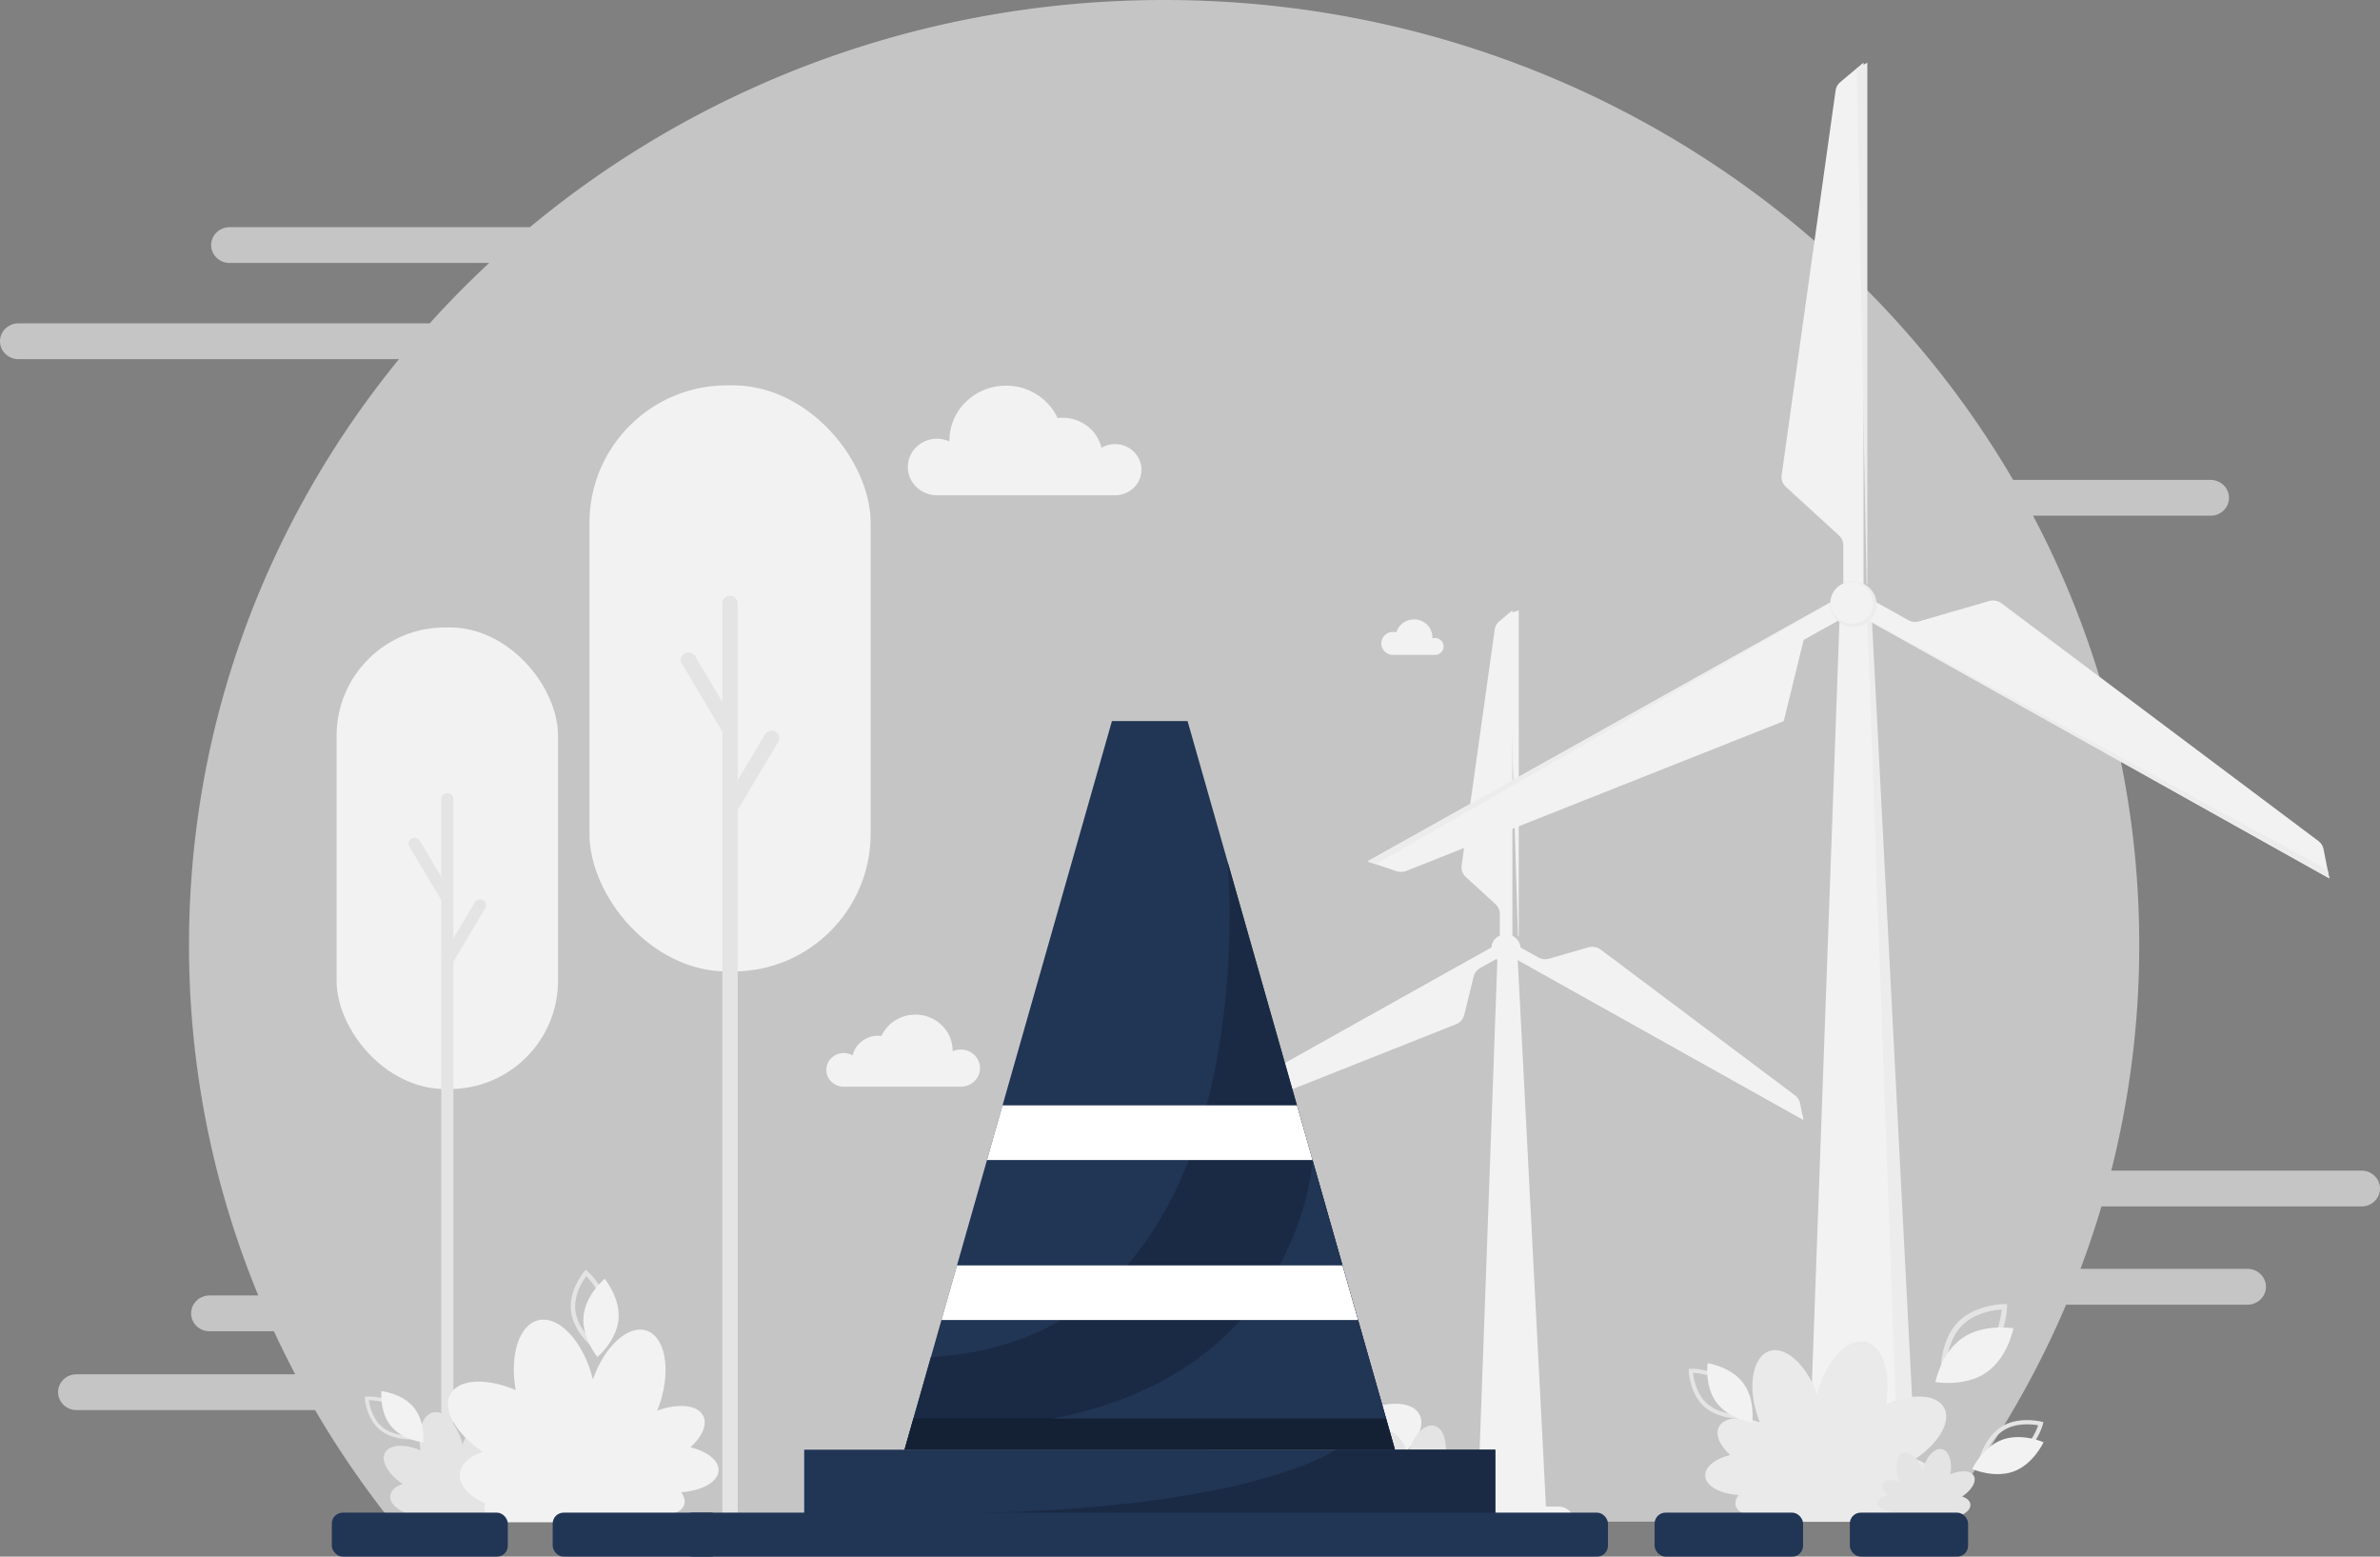 <svg width="208" height="136" viewBox="0 0 208 136" xmlns="http://www.w3.org/2000/svg">
    <rect x="0" y="0" width="208" height="136" fill="#808080" stroke="none"/>
    <g fill-rule="nonzero" fill="none">
        <path d="M206.385 102.275h-21.87a80.31 80.31 0 0 0 2.445-19.713 80.137 80.137 0 0 0-9.28-37.504h15.509c.892 0 1.615-.7 1.615-1.564 0-.864-.723-1.565-1.615-1.565h-17.25C161.303 16.895 133.558 0 101.74 0 80.576 0 61.215 7.475 46.314 19.847H20.07c-.891 0-1.615.701-1.615 1.565s.724 1.564 1.615 1.564h22.68a84.443 84.443 0 0 0-5.197 5.275H1.614c-.89 0-1.614.7-1.614 1.564 0 .865.723 1.565 1.615 1.565h33.252C23.378 45.45 16.518 63.23 16.518 82.562a80.095 80.095 0 0 0 6.055 30.62h-4.255c-.892 0-1.615.701-1.615 1.565s.723 1.564 1.615 1.564h5.623a81.596 81.596 0 0 0 1.858 3.755H6.69c-.891 0-1.615.7-1.615 1.565 0 .864.724 1.564 1.615 1.564h20.847a82.446 82.446 0 0 0 6.68 9.745h135.044a81.894 81.894 0 0 0 11.308-18.953h15.85c.892 0 1.615-.7 1.615-1.565 0-.863-.723-1.564-1.615-1.564h-14.597a80.276 80.276 0 0 0 1.834-5.454h22.73c.891 0 1.614-.7 1.614-1.564 0-.864-.723-1.565-1.615-1.565z" fill-opacity=".706" fill="#E1E1E1"/>
        <g transform="translate(105.097 53.32)" fill="#F2F2F2">
            <path d="M32.46 79.617H22.135c0-.723.605-1.308 1.35-1.308h7.625c.746 0 1.35.585 1.35 1.308zM30.013 78.309h-5.432l1.766-48.755 1.186.764z"/>
            <path d="M31.69 79.617H21.368c0-.723.604-1.308 1.35-1.308h7.625c.745 0 1.35.585 1.35 1.308h-.001zM26.529 29.985l25.978 14.53-.285-1.43a1.177 1.177 0 0 0-.45-.71L34.801 29.647a1.248 1.248 0 0 0-1.095-.197l-3.405.985a1.251 1.251 0 0 1-.958-.11l-2.262-1.265-.551.924-.001.001z"/>
            <path d="M25.978 29.06 0 43.592l1.418.477c.282.095.59.087.866-.023l19.858-7.874c.365-.145.636-.452.728-.824l.82-3.344c.078-.317.288-.59.58-.754l2.26-1.264-.551-.924h-.001z"/>
            <path d="M27.08 29.06V0l-1.136.952a1.17 1.17 0 0 0-.41.736l-2.892 20.6a1.16 1.16 0 0 0 .372 1.02l2.58 2.362c.245.223.384.534.384.86v2.53h1.102zM29.022 78.309h-4.986l1.766-48.755h1.455z"/>
            <ellipse transform="rotate(-76.72 26.524 29.55)" cx="26.524" cy="29.55" rx="1.239" ry="1.275"/>
            <ellipse cx="26.442" cy="29.481" rx="1.165" ry="1.128"/>
            <path d="m.46 43.746 24.817-14.265-.022-.016L0 43.591zM24.047 77.992h4.975v1h-4.975zM26.711.31l.856 28.151.067-.01V0zM52.415 44.052l-25.16-13.69-.004.027 25.256 14.127z"/>
        </g>
        <g transform="translate(119.509 5.471)">
            <path d="M51.966 127.464H35.438c0-1.156.967-2.094 2.16-2.094h12.208c1.193 0 2.16.937 2.16 2.094zM48.05 125.37h-8.697l2.827-78.054 1.9 1.224z" fill="#ECECEC"/>
            <path d="M50.737 127.464H34.208c0-1.156.967-2.094 2.162-2.094h12.206c1.194 0 2.162.937 2.162 2.094h-.001zM42.472 48.006l41.59 23.262-.507-2.552a1.18 1.18 0 0 0-.451-.712L55.417 47.242a1.25 1.25 0 0 0-1.095-.198l-6.113 1.77a1.254 1.254 0 0 1-.959-.11l-3.895-2.179-.882 1.48h-.001zM41.59 46.525 0 69.788l2.535.85c.28.095.588.087.863-.022L36.38 57.538l1.741-7.1 4.351-2.433-.882-1.48h-.001zM43.353 46.525V0l-2.028 1.7c-.225.19-.371.451-.412.736l-4.716 33.609c-.054.378.086.758.372 1.02l4.636 4.242c.245.224.383.536.383.861v4.357h1.765z" fill="#F2F2F2"/>
            <path fill="#F2F2F2" d="M46.463 125.37h-7.982l2.826-78.054h2.33z"/>
            <ellipse fill="#ECECEC" transform="rotate(-67.5 42.472 47.316)" cx="42.472" cy="47.316" rx="1.99" ry="2.035"/>
            <ellipse fill="#F2F2F2" transform="rotate(-67.5 42.333 47.2)" cx="42.333" cy="47.199" rx="1.815" ry="1.856"/>
            <path fill="#ECECEC" d="M.737 70.036 40.47 47.2l-.035-.027L0 69.789zM38.499 124.864h7.965v1h-7.965zM42.765.496l.857 45.07.065-.017V0zM83.914 70.526 43.634 48.61l-.005.043L84.062 71.27z"/>
        </g>
        <g transform="translate(29.417 54.817)">
            <rect fill="#F2F2F2" width="19.352" height="40.327" rx="9.464"/>
            <path d="M10.204 78.166H9.15V14.994a.52.52 0 0 1 .528-.512.52.52 0 0 1 .527.512v63.172z" fill="#E4E4E4"/>
            <path d="M10.204 23.556 7.27 18.629a.536.536 0 0 0-.72-.186.502.502 0 0 0-.194.698l2.936 4.926.914-.511zM10.062 29.447l2.936-4.926a.503.503 0 0 0-.193-.698.537.537 0 0 0-.72.187l-2.936 4.926.914.511z" fill="#E4E4E4"/>
        </g>
        <g transform="translate(51.516 33.666)">
            <rect fill="#F2F2F2" width="24.574" height="51.21" rx="12.017"/>
            <path d="M12.957 99.259h-1.34v-80.22c0-.358.3-.648.67-.648.37 0 .67.29.67.649v80.219z" fill="#E4E4E4"/>
            <path d="M12.957 29.912 9.23 23.657a.683.683 0 0 0-.916-.237.64.64 0 0 0-.245.886l3.727 6.255 1.161-.649zM12.778 37.394l3.727-6.255a.637.637 0 0 0-.245-.886.681.681 0 0 0-.916.237l-3.727 6.255 1.161.649z" fill="#E4E4E4"/>
        </g>
        <path d="M45.062 129.436c.564-.513.822-1.1.6-1.511-.276-.51-1.197-.59-2.18-.23.05-.124.097-.252.14-.384.524-1.62.224-3.154-.668-3.425-.87-.263-1.984.77-2.525 2.323-.448-1.78-1.598-3.035-2.585-2.81-.928.212-1.383 1.66-1.085 3.32-1.36-.581-2.673-.535-3.091.167-.433.727.241 1.906 1.526 2.766-.61.198-1.028.56-1.085 1.013-.07.557.422 1.107 1.205 1.446a.52.52 0 0 0-.03.322c.082.336.522.544 1.096.565V133h7.35v-.006c.141-.018.247-.076.283-.17.024-.06.014-.132-.024-.201.382-.036.67-.183.764-.427.074-.19.019-.41-.135-.626.992-.064 1.756-.485 1.78-1.028.02-.476-.535-.908-1.338-1.105h.002z" fill="#E4E4E4"/>
        <path d="M60.341 126.448c1.037-.944 1.51-2.022 1.102-2.781-.507-.94-2.2-1.084-4.008-.422.093-.228.178-.464.257-.706.963-2.98.413-5.8-1.23-6.3-1.6-.485-3.647 1.415-4.642 4.272-.824-3.274-2.94-5.582-4.752-5.169-1.708.39-2.545 3.053-1.996 6.106-2.501-1.07-4.915-.985-5.684.306-.796 1.337.444 3.506 2.807 5.086-1.12.364-1.89 1.03-1.996 1.863-.129 1.025.778 2.036 2.217 2.66-.08.2-.1.4-.055.593.15.618.958 1 2.016 1.04v.003h13.518v-.011c.26-.034.455-.14.52-.31.045-.115.025-.244-.043-.374.702-.066 1.23-.335 1.404-.784.136-.35.035-.754-.247-1.151 1.825-.118 3.227-.893 3.272-1.89.04-.877-.982-1.67-2.459-2.033v.002z" fill="#F2F2F2"/>
        <path d="M151.217 127.122c-.924-.841-1.345-1.8-.982-2.477.45-.836 1.96-.964 3.569-.375a9.227 9.227 0 0 1-.228-.628c-.858-2.654-.368-5.165 1.094-5.609 1.426-.432 3.248 1.26 4.134 3.803.734-2.914 2.617-4.97 4.232-4.601 1.521.347 2.266 2.719 1.777 5.436 2.227-.953 4.377-.877 5.061.272.709 1.19-.395 3.121-2.5 4.53.998.323 1.684.916 1.778 1.659.115.912-.692 1.812-1.973 2.368.07.177.09.356.048.527-.134.551-.854.89-1.794.927v.003H153.396v-.01c-.232-.03-.405-.124-.463-.276-.04-.102-.023-.216.038-.332-.625-.059-1.096-.298-1.251-.698-.12-.312-.03-.672.22-1.025-1.625-.106-2.874-.795-2.914-1.683-.035-.78.876-1.487 2.19-1.81l.001-.001z" fill="#EAEAEA"/>
        <path d="M164.954 130.608c-.373-.34-.544-.728-.397-1 .182-.339.792-.39 1.442-.153a4.15 4.15 0 0 1-.093-.254c-.347-1.072-.148-2.086.442-2.266.576-.174 1.313.509 1.67 1.537.297-1.178 1.058-2.008 1.71-1.86.615.14.916 1.099.718 2.197.9-.385 1.77-.354 2.045.11.286.48-.16 1.261-1.01 1.83.404.13.681.37.719.67.046.369-.28.733-.798.957a.348.348 0 0 1 .02.213c-.054.222-.345.36-.725.373l-.057.001H165.833v-.004c-.093-.012-.163-.05-.187-.112-.016-.041-.01-.087.016-.134-.253-.024-.443-.12-.506-.282-.049-.127-.012-.272.089-.414-.657-.043-1.161-.321-1.178-.68-.014-.316.354-.602.885-.732l.002.003z" fill="#E4E4E4"/>
        <path d="M106.428 127.46c-.87-.793-1.268-1.697-.925-2.334.425-.789 1.847-.91 3.364-.354a8.672 8.672 0 0 1-.215-.592c-.809-2.502-.347-4.87 1.032-5.288 1.343-.407 3.061 1.188 3.897 3.585.69-2.747 2.466-4.684 3.989-4.337 1.433.326 2.135 2.562 1.675 5.124 2.1-.898 4.126-.827 4.772.257.668 1.12-.373 2.942-2.356 4.269.94.305 1.587.863 1.674 1.564.11.86-.652 1.709-1.86 2.233a.802.802 0 0 1 .045.497c-.125.518-.803.838-1.691.872v.003h-11.346v-.01c-.219-.028-.381-.117-.437-.26-.036-.096-.02-.204.037-.313-.59-.055-1.033-.282-1.179-.658-.113-.294-.029-.633.208-.966-1.532-.1-2.71-.75-2.747-1.586-.033-.736.825-1.402 2.065-1.707h-.002z" fill="#F2F2F2"/>
        <path d="M119.024 129.844c-.493-.449-.718-.96-.524-1.322.24-.447 1.046-.515 1.906-.2a4.522 4.522 0 0 1-.122-.336c-.458-1.417-.197-2.758.584-2.995.761-.23 1.734.673 2.207 2.03.392-1.556 1.397-2.653 2.26-2.456.812.185 1.21 1.451.949 2.903 1.19-.509 2.337-.469 2.703.145.378.635-.212 1.666-1.335 2.418.533.173.9.489.949.886.062.487-.37.967-1.054 1.264a.46.46 0 0 1 .026.282c-.071.294-.456.475-.958.494v.002h-6.426v-.005c-.124-.017-.216-.067-.248-.148-.02-.055-.012-.115.022-.177-.334-.031-.585-.16-.668-.373-.065-.166-.016-.358.117-.547-.868-.056-1.535-.425-1.556-.898-.019-.417.468-.794 1.17-.967h-.002z" fill="#E4E4E4"/>
        <g fill="#F2F2F2">
            <path d="M125.404 55.743a.786.786 0 0 0-.227.033c.003-.037.004-.074.004-.111 0-.857-.717-1.551-1.601-1.551-.734 0-1.352.478-1.541 1.13a1.085 1.085 0 0 0-.282-.038c-.574 0-1.038.45-1.038 1.005 0 .555.464 1.005 1.038 1.005.018 0 .036 0 .054-.002v.002h3.594c.42 0 .76-.33.76-.737a.749.749 0 0 0-.76-.736zM97.449 38.802c-.433 0-.838.116-1.184.316-.358-1.5-1.746-2.62-3.404-2.62-.146 0-.29.01-.431.027-.773-1.668-2.502-2.83-4.51-2.83-2.73 0-4.942 2.144-4.942 4.788v.085c-.33-.151-.699-.237-1.088-.237-1.409 0-2.55 1.106-2.55 2.47s1.141 2.47 2.55 2.47h15.559c1.273 0 2.306-1 2.306-2.234s-1.033-2.234-2.306-2.234v-.001zM73.735 92.005c.285 0 .55.076.779.208.235-.987 1.148-1.723 2.24-1.723.095 0 .19.006.283.017.508-1.097 1.645-1.86 2.967-1.86 1.796 0 3.251 1.409 3.251 3.149v.055c.217-.1.46-.155.716-.155.927 0 1.677.727 1.677 1.624 0 .897-.751 1.624-1.677 1.624H73.736c-.838 0-1.517-.658-1.517-1.47 0-.811.679-1.47 1.517-1.47h-.001z"/>
        </g>
        <g>
            <path d="m178.586 124.25-.047.18c-.005.02-.128.482-.434 1.055-.284.532-.783 1.26-1.557 1.716-.775.455-1.659.537-2.265.526a5.366 5.366 0 0 1-1.138-.133l-.18-.045.047-.18c.005-.02.128-.481.434-1.055.284-.532.783-1.26 1.557-1.715.774-.455 1.659-.538 2.264-.527.652.01 1.118.128 1.138.133l.181.045zm-5.157 3.026c.494.086 1.849.243 2.932-.392 1.084-.636 1.601-1.888 1.764-2.36-.494-.087-1.849-.244-2.932.391-1.085.637-1.6 1.888-1.764 2.361z" fill="#E4E4E4"/>
            <path d="M176.003 128.551c-1.722.646-3.639-.209-3.639-.209s.874-1.9 2.594-2.546c1.72-.645 3.639.209 3.639.209s-.874 1.9-2.594 2.546z" fill="#F2F2F2"/>
            <path d="M175.408 113.939v.23c-.002.025-.01.62-.204 1.402-.18.727-.561 1.757-1.357 2.54-.796.782-1.838 1.147-2.572 1.316a6.903 6.903 0 0 1-1.414.183h-.232l.002-.23c0-.025.01-.62.203-1.403.179-.726.56-1.756 1.356-2.539.796-.782 1.838-1.147 2.572-1.316.789-.182 1.39-.183 1.414-.182h.232v-.001zm-5.301 5.203c.624-.045 2.304-.264 3.416-1.355 1.114-1.094 1.357-2.76 1.41-3.379-.625.045-2.305.264-3.417 1.356-1.114 1.093-1.357 2.76-1.41 3.378z" fill="#E4E4E4"/>
            <path d="M173.603 119.907c-1.88 1.296-4.455.843-4.455.843s.474-2.555 2.355-3.852c1.88-1.296 4.455-.843 4.455-.843s-.474 2.555-2.355 3.852z" fill="#F2F2F2"/>
            <path d="m51.186 110.938.147.124c.016.015.394.339.794.88.37.503.828 1.296.904 2.22.076.925-.246 1.78-.53 2.338a5.57 5.57 0 0 1-.64.996l-.125.148-.146-.124c-.017-.015-.395-.339-.794-.88-.371-.503-.829-1.296-.905-2.22-.076-.925.246-1.78.53-2.338.306-.599.626-.98.639-.996l.125-.148h.001zm.505 6.152c.306-.42 1.064-1.606.957-2.895-.107-1.293-1.047-2.338-1.416-2.703-.306.42-1.064 1.606-.957 2.895.107 1.293 1.047 2.338 1.416 2.703z" fill="#E4E4E4"/>
            <path d="M54.055 115.28c-.174 1.887-1.843 3.279-1.843 3.279s-1.387-1.669-1.214-3.557c.174-1.888 1.843-3.28 1.843-3.28s1.388 1.669 1.214 3.557z" fill="#F2F2F2"/>
            <g>
                <path d="m31.875 122.028.162-.01c.018 0 .436-.028.997.066.52.086 1.264.296 1.856.807.591.51.902 1.216 1.061 1.715.17.538.203.955.203.973l.013.16-.163.011c-.018 0-.436.027-.997-.067-.52-.086-1.264-.296-1.855-.807-.592-.51-.903-1.215-1.062-1.715a4.54 4.54 0 0 1-.203-.973l-.012-.16zm3.935 3.406c-.063-.43-.307-1.586-1.134-2.302-.828-.716-2.011-.795-2.449-.798.064.43.308 1.586 1.134 2.301.829.716 2.012.795 2.45.799z" fill="#E4E4E4"/>
                <path d="M36.163 122.966c1.011 1.238.828 3.048.828 3.048s-1.821-.194-2.83-1.431c-1.01-1.237-.829-3.048-.829-3.048s1.822.194 2.831 1.431z" fill="#F2F2F2"/>
            </g>
            <g>
                <path d="m147.581 119.584.183-.005c.02 0 .49-.01 1.114.119.579.12 1.404.39 2.044.99.638.601.957 1.405 1.11 1.973.167.611.183 1.079.183 1.099l.006.181-.183.006c-.02 0-.49.01-1.114-.119-.579-.12-1.404-.39-2.044-.99-.639-.601-.957-1.405-1.11-1.973a5.136 5.136 0 0 1-.183-1.099l-.006-.182zm4.258 3.998c-.052-.486-.273-1.793-1.165-2.63-.895-.84-2.22-.985-2.71-1.008.053.486.274 1.793 1.166 2.63.895.84 2.219.984 2.709 1.008z" fill="#E4E4E4"/>
                <path d="M152.347 120.83c1.076 1.434.789 3.457.789 3.457s-2.033-.3-3.11-1.734c-1.076-1.433-.788-3.456-.788-3.456s2.033.3 3.11 1.734z" fill="#F2F2F2"/>
            </g>
        </g>
        <g>
            <path fill="#213555" d="m79.053 126.657.78-2.74 1.523-5.349.921-3.24 1.36-4.774 2.621-9.206 1.36-4.776L97.177 63h6.611l3.503 12.304 6.056 21.268 1.36 4.776 2.62 9.206 1.36 4.775 2.445 8.588.78 2.74z"/>
            <path d="m79.053 126.657.78-2.74 1.523-5.349c29.866-1.712 25.936-43.264 25.936-43.264l13.841 48.614.78 2.74h-42.86z" fill="#1A2A44"/>
            <path fill="#213555" d="M70.283 126.657h60.398v5.572H70.283z"/>
            <path fill="#142033" d="M121.912 126.657h-42.86l.78-2.74h41.3z"/>
            <path d="M114.707 101.348s-.898 18.38-22.66 22.585l29.086-.016-6.426-22.569z" fill="#213555"/>
            <path fill="#FFF" d="M114.707 101.348H86.258l1.36-4.776h25.73zM118.687 115.329h-36.41l1.36-4.775h33.69z"/>
            <path d="M116.711 126.657s-8.006 5.865-37.658 5.572h51.629v-5.572H116.71z" fill="#1A2A44"/>
            <g transform="translate(29 132.157)" fill="#213555">
                <rect x="30.597" width="80.93" height="3.843" rx=".95"/>
                <rect x="19.303" width="14.732" height="3.843" rx=".95"/>
                <rect width="15.38" height="3.843" rx=".95"/>
                <rect x="115.606" width="12.973" height="3.843" rx=".95"/>
                <rect x="132.668" width="10.332" height="3.843" rx=".95"/>
            </g>
        </g>
    </g>
</svg>
